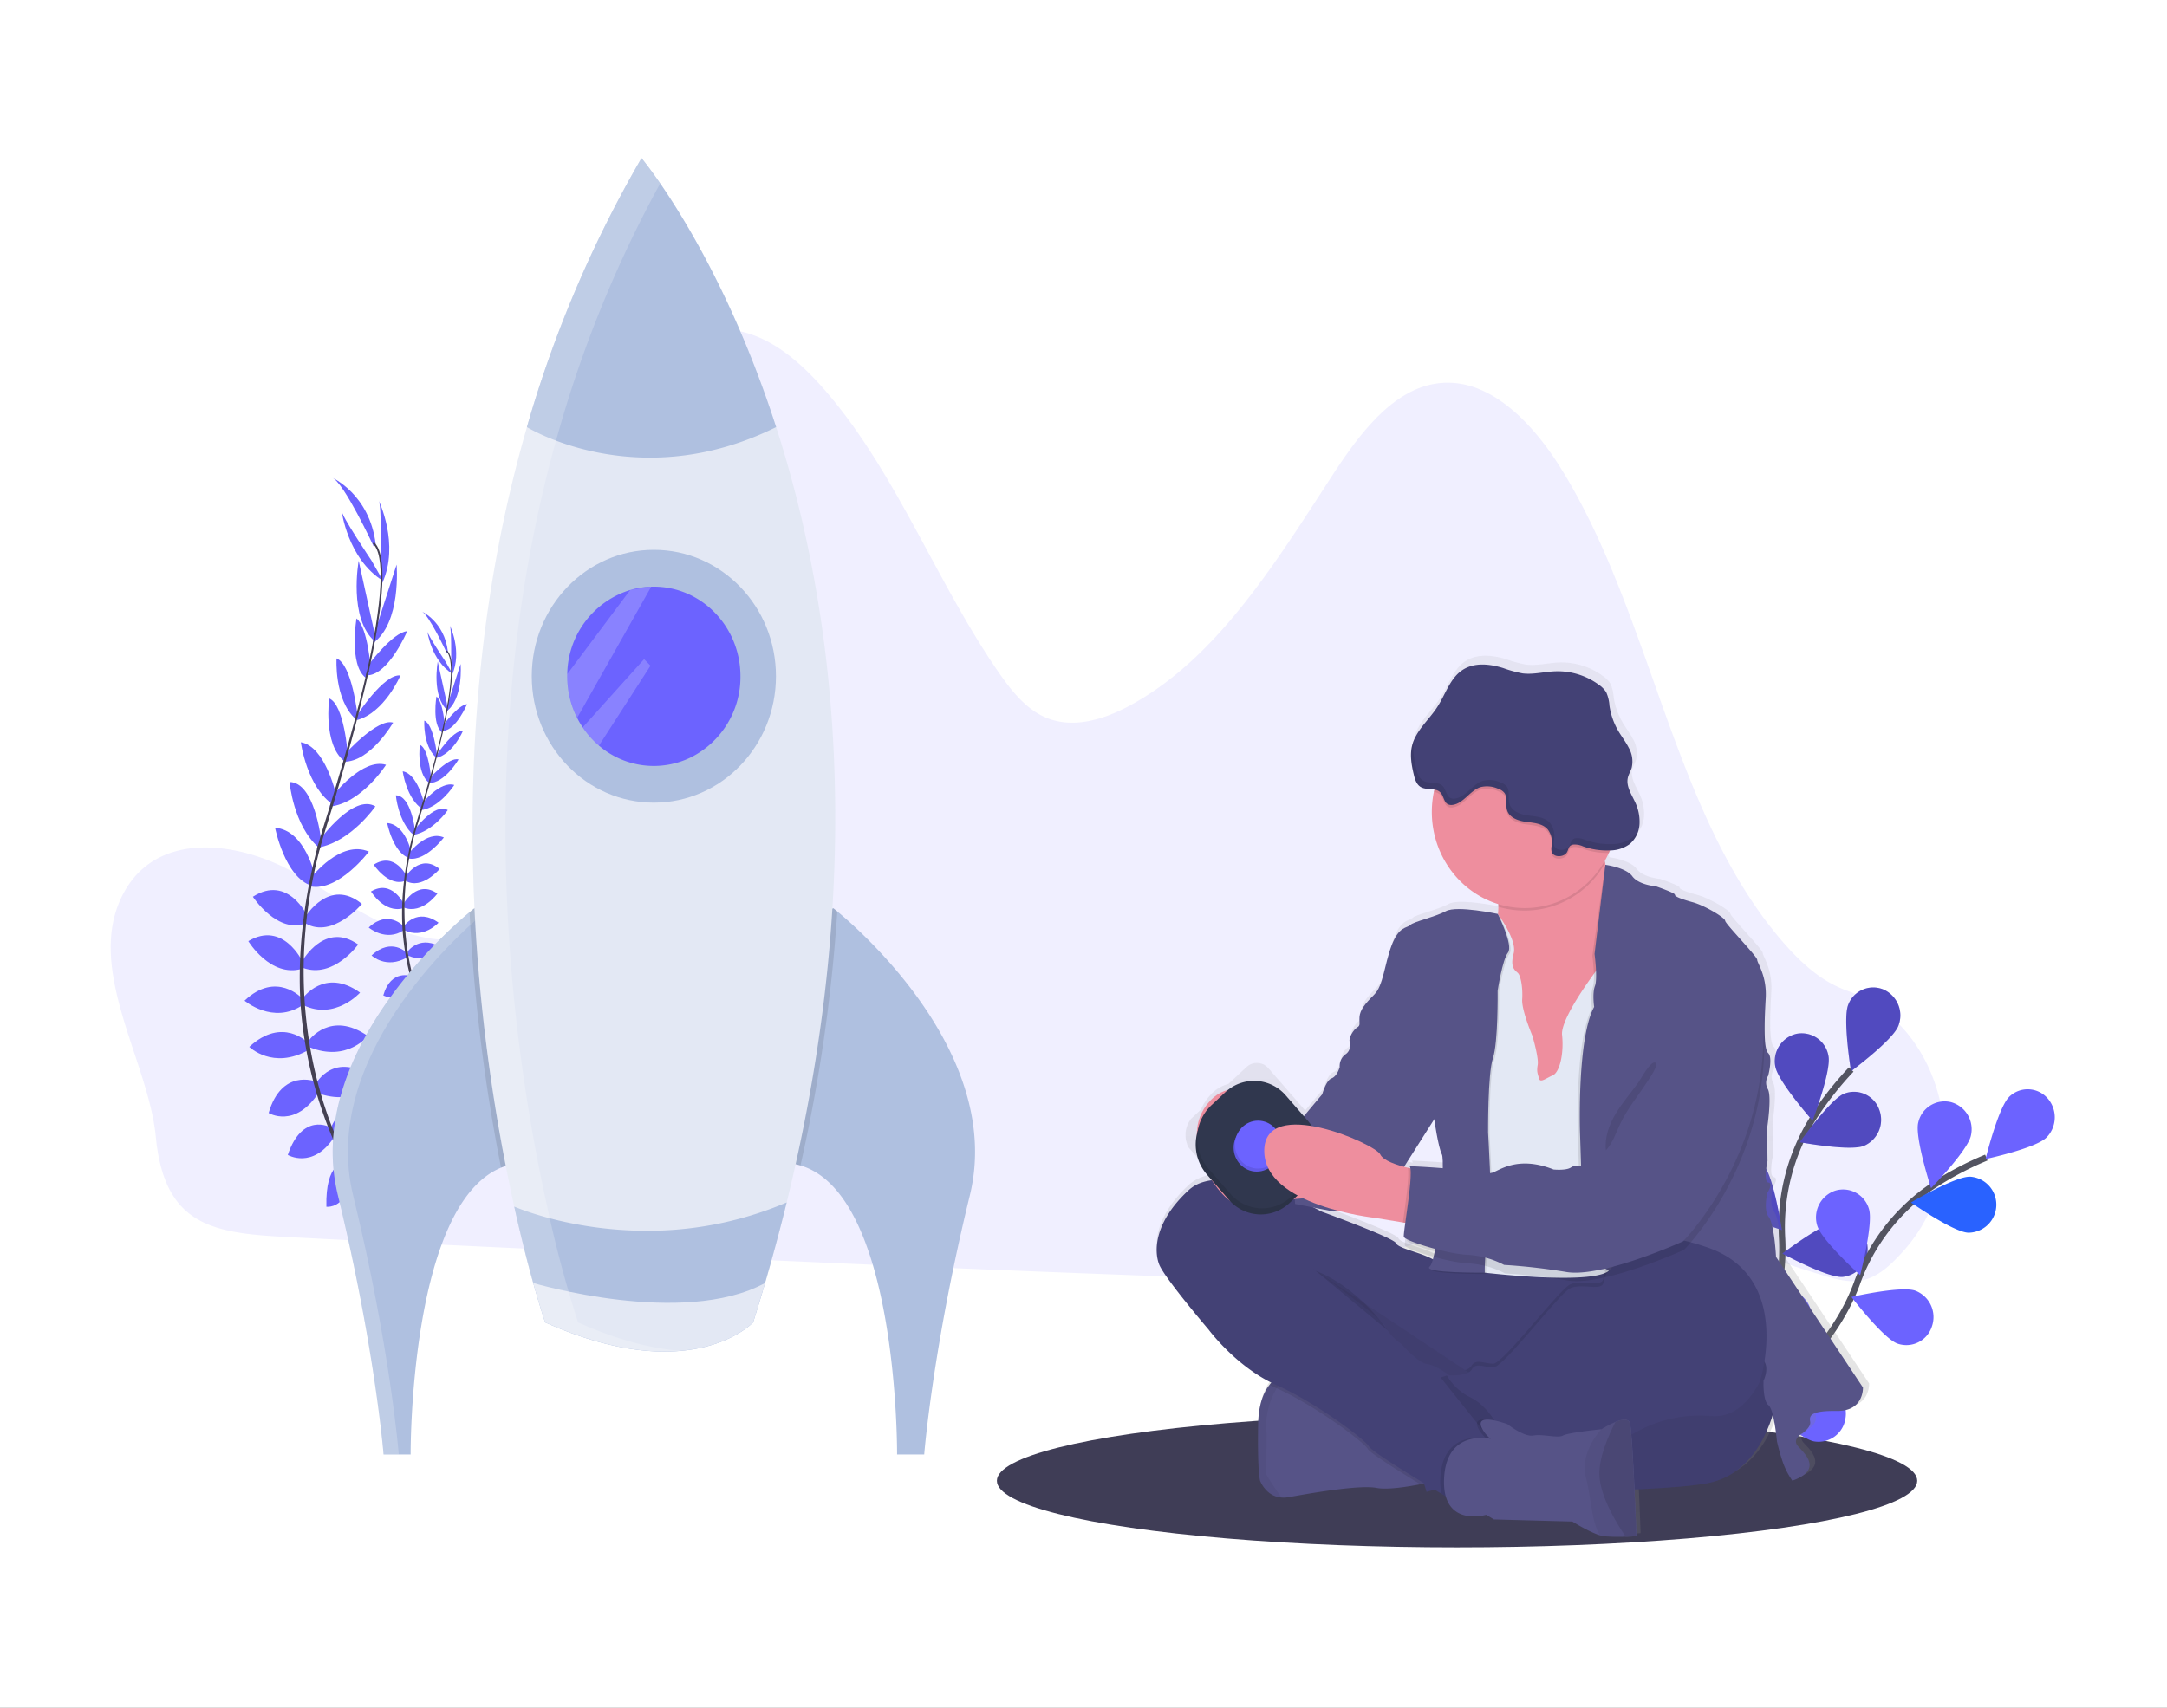 <svg xmlns="http://www.w3.org/2000/svg" xmlns:xlink="http://www.w3.org/1999/xlink" width="685" height="540" viewBox="0 0 685 540">
  <rect x="0" y="0" width="685" height="540" fill="#333333" stroke="none"/>
  <defs>
    <linearGradient id="linear-gradient" x1="0.5" y1="1" x2="0.5" gradientUnits="objectBoundingBox">
      <stop offset="0" stop-color="gray" stop-opacity="0.251"/>
      <stop offset="0.54" stop-color="gray" stop-opacity="0.122"/>
      <stop offset="1" stop-color="gray" stop-opacity="0.102"/>
    </linearGradient>
    <clipPath id="clip-Science_Illustration">
      <rect width="685" height="540"/>
    </clipPath>
  </defs>
  <g id="Science_Illustration" data-name="Science Illustration" clip-path="url(#clip-Science_Illustration)">
    <rect width="685" height="540" fill="#fff"/>
    <g id="Group_86" data-name="Group 86" transform="translate(35 50)">
      <path id="Path_1730" data-name="Path 1730" d="M34.439,330.547c10.862-18.374,35.425-15.171,52.844-5.58s34.8,23.909,53.97,21.158c16.163-2.321,29.417-16.917,36.578-33.757s9.262-35.827,11.277-54.424q3.8-35.046,7.591-70.136c.927-8.554,2.02-17.581,6.665-24.35,6.137-8.927,17.386-11.673,27.009-8.989s17.828,9.882,24.849,17.911c22.489,25.711,35.231,60.467,54.891,89.079,4,5.825,8.524,11.583,14.5,14.4,8.621,4.045,18.518,1.183,26.939-3.32,27.478-14.669,45.937-44.6,64.077-72.535,8.825-13.575,19.585-28.093,34.267-29.572,15.447-1.59,28.857,12.041,37.936,26.475,29.137,46.445,35.382,109.852,70.581,150.36,4.37,5.022,9.192,9.664,14.746,12.783a37.411,37.411,0,0,0,5.711,2.595c30.711,11.009,40.947,55.2,18.232,81.4q-.736.837-1.5,1.674c-3.373,3.688-7.193,7.175-11.751,8.275-4.24,1.015-8.62-.156-12.823-1.423-26.864-8.118-53.4-20.527-81.178-19.925-27.025.558-52.661,13.486-79.384,18.139-17.968,3.13-36.249,2.505-54.417,1.83q-90.763-3.381-181.489-7.867c-30.021-1.428-60.053-2.79-90.068-4.38-23.125-1.244-37.855-3.984-40.538-31.776C41.611,384.251,20.512,354.115,34.439,330.547Z" transform="translate(-29.719 -99.293)" fill="#6c63ff" opacity="0.1"/>
      <ellipse id="Ellipse_242" data-name="Ellipse 242" cx="145.466" cy="21.052" rx="145.466" ry="21.052" transform="translate(280.119 397.164)" fill="#3f3d56"/>
      <path id="Path_1731" data-name="Path 1731" d="M178.46,642.914s7.112-1.674,11.772,3.275c0,0-3,2.79-10.043-.3Z" transform="translate(-98.321 -315.518)" fill="#6c63ff"/>
      <path id="Path_1732" data-name="Path 1732" d="M174.921,643s-4.213,6.182-1.541,12.526c0,0,3.642-1.814,3.54-9.737Z" transform="translate(-95.569 -315.676)" fill="#6c63ff"/>
      <path id="Path_1733" data-name="Path 1733" d="M168.2,624.557s2.527-5.663,14.547,1.183c0,0-1.293,3.783-6.4,3.839S169.709,627.341,168.2,624.557Z" transform="translate(-93.589 -306.551)" fill="#6c63ff"/>
      <path id="Path_1734" data-name="Path 1734" d="M161.907,625.68s-6.018-.29-5.679,13.9c0,0,3.842.558,6.239-4.118S163.593,628.375,161.907,625.68Z" transform="translate(-88.061 -308.02)" fill="#6c63ff"/>
      <path id="Path_1735" data-name="Path 1735" d="M159,601.294s2.694-9.865,15.339-3.839c0,0-2.209,9.033-13.9,7.053Z" transform="translate(-89.346 -294.682)" fill="#6c63ff"/>
      <path id="Path_1736" data-name="Path 1736" d="M150.29,576.46s5.7-10.177,17.505-1.919c0,0-3.335,9.413-16.32,5.329Z" transform="translate(-85.329 -283.986)" fill="#6c63ff"/>
      <path id="Path_1737" data-name="Path 1737" d="M146.15,552.486s6.8-9.458,18.513-1.289c0,0-6.5,8.336-18.367,3.571Z" transform="translate(-83.419 -273.626)" fill="#6c63ff"/>
      <path id="Path_1738" data-name="Path 1738" d="M142.41,528.5s6.875-9.854,18.1-1.758c0,0-7.909,8.832-17.958,3.945Z" transform="translate(-81.694 -262.874)" fill="#6c63ff"/>
      <path id="Path_1739" data-name="Path 1739" d="M142.23,505.235s7.085-12.571,17.591-5.117c0,0-7.769,10.919-17.44,7.4Z" transform="translate(-81.611 -251.473)" fill="#6c63ff"/>
      <path id="Path_1740" data-name="Path 1740" d="M144,480.663s7.543-12.5,17.828-4.006c0,0-9.213,11.02-17.71,6.221Z" transform="translate(-82.427 -240.839)" fill="#6c63ff"/>
      <path id="Path_1741" data-name="Path 1741" d="M147.422,456.754s9.159-11.89,18.076-8.018c0,0-9.526,12.61-18.319,11.025Z" transform="translate(-83.894 -229.461)" fill="#6c63ff"/>
      <path id="Path_1742" data-name="Path 1742" d="M152.072,433.506S162.6,419,169.512,423.117c0,0-7.71,11.209-18.092,13.028Z" transform="translate(-85.85 -218.155)" fill="#6c63ff"/>
      <path id="Path_1743" data-name="Path 1743" d="M159.281,409.53s9.251-11.9,16.7-9.619c0,0-7.785,12.214-17.834,13.213Z" transform="translate(-88.954 -208.094)" fill="#6c63ff"/>
      <path id="Path_1744" data-name="Path 1744" d="M166.819,386.079s10.334-11.494,15.253-9.943c0,0-7.193,12.476-15.582,12.359Z" transform="translate(-92.8 -197.649)" fill="#6c63ff"/>
      <path id="Path_1745" data-name="Path 1745" d="M173.87,362.325s8.669-13.475,13.911-12.833c0,0-5.016,11.823-13.825,14.133Z" transform="translate(-96.204 -185.925)" fill="#6c63ff"/>
      <path id="Path_1746" data-name="Path 1746" d="M180.74,335.122s7.753-10.412,12.29-10.7c0,0-5.77,13.581-12.43,13.949Z" transform="translate(-99.308 -174.852)" fill="#6c63ff"/>
      <path id="Path_1747" data-name="Path 1747" d="M184.205,307.73l6.778-21.03s1.616,18.469-7.543,24.9Z" transform="translate(-100.618 -158.179)" fill="#6c63ff"/>
      <path id="Path_1748" data-name="Path 1748" d="M187.637,268.868s.237-17.18-.717-18.508c0,0,6.719,13.8,1.153,26.062Z" transform="translate(-102.223 -142.115)" fill="#6c63ff"/>
      <path id="Path_1749" data-name="Path 1749" d="M146.936,604.855s-8.761-4.81-13.346,8.777c0,0,7.812,4.62,14.547-5.474Z" transform="translate(-77.626 -298.449)" fill="#6c63ff"/>
      <path id="Path_1750" data-name="Path 1750" d="M137.106,579.138s-10.625-4.157-14.736,9.976c0,0,8.335,5.105,15.9-6.562Z" transform="translate(-72.451 -287.195)" fill="#6c63ff"/>
      <path id="Path_1751" data-name="Path 1751" d="M129.513,554.985s-7.969-8.431-18.513,1.3c0,0,7.511,7.359,18.658,1Z" transform="translate(-67.207 -275.272)" fill="#6c63ff"/>
      <path id="Path_1752" data-name="Path 1752" d="M126.392,529.525s-8.082-8.821-18.162.759c0,0,8.976,7.661,18.319,1.423Z" transform="translate(-65.93 -263.878)" fill="#6c63ff"/>
      <path id="Path_1753" data-name="Path 1753" d="M127.589,505.135s-6.121-13.1-17.149-6.511c0,0,6.929,11.511,16.832,8.782Z" transform="translate(-66.949 -251.038)" fill="#6c63ff"/>
      <path id="Path_1754" data-name="Path 1754" d="M130.383,479.433s-6.1-13.335-17.273-6.177c0,0,7.9,12.058,16.885,8.33Z" transform="translate(-68.18 -239.71)" fill="#6c63ff"/>
      <path id="Path_1755" data-name="Path 1755" d="M138.838,451.38s-3.039-14.87-12.688-15.55c0,0,3.06,15.7,11.589,18.346Z" transform="translate(-74.195 -224.1)" fill="#6c63ff"/>
      <path id="Path_1756" data-name="Path 1756" d="M144.576,427.991s-1.977-18.028-9.946-18.111c0,0,1.158,13.709,9.219,20.728Z" transform="translate(-78.106 -212.629)" fill="#6c63ff"/>
      <path id="Path_1757" data-name="Path 1757" d="M152.279,403.531s-3.346-14.875-11.029-16.181c0,0,1.886,14.507,10.522,19.93Z" transform="translate(-81.159 -202.67)" fill="#6c63ff"/>
      <path id="Path_1758" data-name="Path 1758" d="M163.524,380.173s-1.078-15.662-5.873-17.643c0,0-1.945,14.384,4.66,19.741Z" transform="translate(-88.6 -191.698)" fill="#6c63ff"/>
      <path id="Path_1759" data-name="Path 1759" d="M168.807,357.873s-1.7-16.1-6.632-18.033c0,0-.808,12.883,5.98,19.138Z" transform="translate(-90.796 -181.668)" fill="#6c63ff"/>
      <path id="Path_1760" data-name="Path 1760" d="M177.923,333.173s-.884-13.118-4.5-15.963c0,0-2.468,14.613,2.883,18.725Z" transform="translate(-95.736 -171.665)" fill="#6c63ff"/>
      <path id="Path_1761" data-name="Path 1761" d="M179.383,306.156l-4.741-21.616s-3.357,18.212,5.156,25.544Z" transform="translate(-96.259 -157.224)" fill="#6c63ff"/>
      <path id="Path_1762" data-name="Path 1762" d="M174.563,271.806s-9.5-14.105-9.423-15.746c0,0,1.907,15.333,13.152,22.257Z" transform="translate(-92.177 -144.635)" fill="#6c63ff"/>
      <path id="Path_1763" data-name="Path 1763" d="M172.732,259.151s-9.407-20.3-13.162-21.761c0,0,11.9,5.262,13.8,21.091Z" transform="translate(-89.609 -136.382)" fill="#6c63ff"/>
      <path id="Path_1764" data-name="Path 1764" d="M180.079,316.179l-.539-.139c5.307-23.435,6.056-38.209,2.1-41.6l.366-.457C186.178,277.573,185.521,292.17,180.079,316.179Z" transform="translate(-98.819 -152.556)" fill="#444053"/>
      <path id="Path_1765" data-name="Path 1765" d="M151.545,403.28l-.835-.24c.587-2.154,1.223-4.347,1.9-6.506,5.927-18.814,10.851-36.268,13.874-49.625l.684-.418c-3.028,13.391-7.818,31.486-13.734,50.317C152.763,398.961,152.127,401.137,151.545,403.28Z" transform="translate(-85.522 -184.608)" fill="#444053"/>
      <path id="Path_1766" data-name="Path 1766" d="M172.235,571.926c-.119-.117-11.972-12.2-21.077-33.612a133.339,133.339,0,0,1-10.027-39.487c-1.616-17.035.593-36.34,5.388-54.067l.69.736c-10.776,39.788-3.335,72.725,4.973,92.287,9.014,21.2,20.732,33.171,20.851,33.288Z" transform="translate(-80.862 -228.047)" fill="#444053"/>
      <path id="Path_1767" data-name="Path 1767" d="M223.53,558.327s4.31-1.021,7.123,1.981c0,0-1.816,1.674-6.072-.184Z" transform="translate(-119.108 -278.174)" fill="#6c63ff"/>
      <path id="Path_1768" data-name="Path 1768" d="M221.406,558.39s-2.543,3.738-.927,7.571c0,0,2.2-1.116,2.155-5.887Z" transform="translate(-117.453 -278.276)" fill="#6c63ff"/>
      <path id="Path_1769" data-name="Path 1769" d="M217.34,547.228s1.525-3.42,8.782.72a3.918,3.918,0,0,1-3.869,2.316C219.166,550.3,218.261,548.913,217.34,547.228Z" transform="translate(-116.253 -272.755)" fill="#6c63ff"/>
      <path id="Path_1770" data-name="Path 1770" d="M213.53,547.91s-3.642-.173-3.437,8.4c0,0,2.322.335,3.771-2.489S214.549,549.539,213.53,547.91Z" transform="translate(-112.907 -273.643)" fill="#6c63ff"/>
      <path id="Path_1771" data-name="Path 1771" d="M211.75,533.163s1.654-5.965,9.283-2.332c0,0-1.331,5.462-8.4,4.263Z" transform="translate(-113.675 -265.575)" fill="#6c63ff"/>
      <path id="Path_1772" data-name="Path 1772" d="M206.51,518.158s3.443-6.138,10.582-1.16c0,0-2.02,5.691-9.865,3.219Z" transform="translate(-111.258 -259.118)" fill="#6c63ff"/>
      <path id="Path_1773" data-name="Path 1773" d="M204,503.66s4.116-5.719,11.191-.781c0,0-3.922,5.022-11.1,2.159Z" transform="translate(-110.1 -252.849)" fill="#6c63ff"/>
      <path id="Path_1774" data-name="Path 1774" d="M201.74,489.159s4.159-5.959,10.943-1.06c0,0-4.779,5.34-10.856,2.383Z" transform="translate(-109.058 -246.35)" fill="#6c63ff"/>
      <path id="Path_1775" data-name="Path 1775" d="M201.64,475.091s4.31-7.594,10.63-3.091c0,0-4.7,6.6-10.544,4.464Z" transform="translate(-109.012 -239.457)" fill="#6c63ff"/>
      <path id="Path_1776" data-name="Path 1776" d="M202.68,460.236s4.574-7.56,10.776-2.444c0,0-5.571,6.662-10.711,3.761Z" transform="translate(-109.492 -233.022)" fill="#6c63ff"/>
      <path id="Path_1777" data-name="Path 1777" d="M204.785,445.791s5.533-7.187,10.926-4.843c0,0-5.76,7.622-11.061,6.662Z" transform="translate(-110.4 -226.154)" fill="#6c63ff"/>
      <path id="Path_1778" data-name="Path 1778" d="M207.583,431.732s6.363-8.765,10.544-6.283c0,0-4.66,6.779-10.937,7.878Z" transform="translate(-111.572 -219.315)" fill="#6c63ff"/>
      <path id="Path_1779" data-name="Path 1779" d="M211.958,417.255s5.593-7.192,10.108-5.814c0,0-4.7,7.382-10.776,7.985Z" transform="translate(-113.463 -213.241)" fill="#6c63ff"/>
      <path id="Path_1780" data-name="Path 1780" d="M216.5,403.06s6.244-6.947,9.219-6.009c0,0-4.343,7.538-9.418,7.471Z" transform="translate(-115.773 -206.919)" fill="#6c63ff"/>
      <path id="Path_1781" data-name="Path 1781" d="M220.76,388.7s5.242-8.146,8.41-7.767c0,0-3.028,7.148-8.357,8.548Z" transform="translate(-117.83 -199.826)" fill="#6c63ff"/>
      <path id="Path_1782" data-name="Path 1782" d="M224.926,372.252s4.687-6.294,7.43-6.472c0,0-3.491,8.213-7.516,8.42Z" transform="translate(-119.712 -193.135)" fill="#6c63ff"/>
      <path id="Path_1783" data-name="Path 1783" d="M226.995,355.7l4.089-12.7s.97,11.159-4.574,15.065Z" transform="translate(-120.483 -183.065)" fill="#6c63ff"/>
      <path id="Path_1784" data-name="Path 1784" d="M229.086,332.2s.14-10.384-.436-11.187c0,0,4.062,8.342.7,15.757Z" transform="translate(-121.469 -173.345)" fill="#6c63ff"/>
      <path id="Path_1785" data-name="Path 1785" d="M204.462,535.323s-5.291-2.913-8.082,5.3c0,0,4.725,2.79,8.8-3.3Z" transform="translate(-106.586 -267.857)" fill="#6c63ff"/>
      <path id="Path_1786" data-name="Path 1786" d="M198.542,519.727s-6.428-2.511-8.911,6.031c0,0,5.038,3.085,9.612-3.962Z" transform="translate(-103.473 -261.033)" fill="#6c63ff"/>
      <path id="Path_1787" data-name="Path 1787" d="M193.941,505.166s-4.811-5.094-11.191.781c0,0,4.542,4.464,11.282.6Z" transform="translate(-100.3 -253.843)" fill="#6c63ff"/>
      <path id="Path_1788" data-name="Path 1788" d="M192.06,489.778s-4.887-5.329-10.98.463c0,0,5.426,4.626,11.067.859Z" transform="translate(-99.529 -246.958)" fill="#6c63ff"/>
      <path id="Path_1789" data-name="Path 1789" d="M192.782,474.993s-3.7-7.918-10.372-3.939c0,0,4.192,6.958,10.178,5.312Z" transform="translate(-100.143 -239.176)" fill="#6c63ff"/>
      <path id="Path_1790" data-name="Path 1790" d="M194.458,459.481s-3.691-8.063-10.458-3.733c0,0,4.774,7.293,10.21,5.022Z" transform="translate(-100.876 -232.339)" fill="#6c63ff"/>
      <path id="Path_1791" data-name="Path 1791" d="M199.582,442.552s-1.837-8.994-7.672-9.4c0,0,1.848,9.485,7,11.087Z" transform="translate(-104.524 -222.915)" fill="#6c63ff"/>
      <path id="Path_1792" data-name="Path 1792" d="M203.034,428.393S201.849,417.5,197,417.44c0,0,.7,8.291,5.571,12.537Z" transform="translate(-106.872 -215.97)" fill="#6c63ff"/>
      <path id="Path_1793" data-name="Path 1793" d="M207.7,413.607s-2.02-8.994-6.665-9.787c0,0,1.142,8.766,6.363,12.046Z" transform="translate(-108.735 -209.95)" fill="#6c63ff"/>
      <path id="Path_1794" data-name="Path 1794" d="M214.506,399.488s-.663-9.485-3.545-10.668c0,0-1.18,8.7,2.812,11.935Z" transform="translate(-113.236 -203.319)" fill="#6c63ff"/>
      <path id="Path_1795" data-name="Path 1795" d="M217.7,386s-1.024-9.731-4.009-10.9c0,0-.49,7.812,3.615,11.572Z" transform="translate(-114.563 -197.255)" fill="#6c63ff"/>
      <path id="Path_1796" data-name="Path 1796" d="M223.23,371.073s-.539-7.929-2.694-9.653c0,0-1.492,8.838,1.74,11.321Z" transform="translate(-117.568 -191.207)" fill="#6c63ff"/>
      <path id="Path_1797" data-name="Path 1797" d="M224.118,354.738l-2.866-13.068s-2.031,11.014,3.114,15.445Z" transform="translate(-117.875 -182.477)" fill="#6c63ff"/>
      <path id="Path_1798" data-name="Path 1798" d="M221.185,333.979s-5.738-8.52-5.695-9.519c0,0,1.148,9.268,7.947,13.452Z" transform="translate(-115.4 -174.87)" fill="#6c63ff"/>
      <path id="Path_1799" data-name="Path 1799" d="M220.048,326.33s-5.69-12.275-7.958-13.14c0,0,7.2,3.18,8.34,12.755Z" transform="translate(-113.832 -169.888)" fill="#6c63ff"/>
      <path id="Path_1800" data-name="Path 1800" d="M224.5,360.79l-.339-.084c3.233-14.167,3.664-23.1,1.271-25.147l.221-.279C228.19,337.456,227.791,346.283,224.5,360.79Z" transform="translate(-119.399 -179.653)" fill="#444053"/>
      <path id="Path_1801" data-name="Path 1801" d="M207.267,413.475l-.507-.151c.356-1.3.744-2.622,1.153-3.906,3.572-11.377,6.557-21.928,8.383-30l.415-.257c-1.832,8.09-4.725,19.038-8.3,30.426C208,410.875,207.617,412.175,207.267,413.475Z" transform="translate(-111.373 -199.049)" fill="#444053"/>
      <path id="Path_1802" data-name="Path 1802" d="M219.769,515.412c-.07-.073-7.236-7.376-12.742-20.321a80.75,80.75,0,0,1-6.061-23.87c-.986-10.3.361-21.973,3.265-32.691l.415.447c-6.514,24.054-2.015,43.967,3.006,55.8,5.452,12.833,12.532,20.048,12.607,20.12Z" transform="translate(-108.553 -225.293)" fill="#444053"/>
      <path id="Path_1803" data-name="Path 1803" d="M217.205,562.273a20.068,20.068,0,0,0-4.041,1.194c-29.062,12.018-28.577,90.691-28.577,90.691h-8.556S173.337,620.4,161.6,572.227c-10.576-43.337,32.8-82.177,41.61-89.542.991-.82,1.541-1.255,1.541-1.255C248.438,498.057,217.205,562.273,217.205,562.273Z" transform="translate(-89.782 -244.256)" fill="#afc0e0"/>
      <path id="Path_1804" data-name="Path 1804" d="M207.95,482.806c-1.008-.48-2.047-.937-3.152-1.356,0,0-.539.435-1.541,1.255-8.809,7.365-52.186,46.2-41.61,89.542,11.74,48.169,14.407,81.92,14.407,81.92h4.811s-2.667-33.762-14.434-81.931C155.9,529.1,198.856,490.405,207.95,482.806Z" transform="translate(-89.806 -244.265)" fill="#fff" opacity="0.2"/>
      <path id="Path_1805" data-name="Path 1805" d="M476.894,572.239c-11.767,48.169-14.418,81.92-14.418,81.92H453.9s.539-82.221-30.565-91.4a16.45,16.45,0,0,0-2.053-.5s-31.249-64.216,12.457-80.832c0,0,.442.34,1.239,1C443.08,489.147,487.589,528.4,476.894,572.239Z" transform="translate(-205.325 -244.256)" fill="#afc0e0"/>
      <path id="Path_1806" data-name="Path 1806" d="M254.238,562.282a20.052,20.052,0,0,0-4.041,1.194,564.843,564.843,0,0,1-9.957-80.771c.991-.82,1.541-1.256,1.541-1.256C285.471,498.066,254.238,562.282,254.238,562.282Z" transform="translate(-126.815 -244.265)" opacity="0.1"/>
      <path id="Path_1807" data-name="Path 1807" d="M435.012,482.471a519.4,519.4,0,0,1-11.643,80.347,16.514,16.514,0,0,0-2.053-.5s-31.249-64.216,12.457-80.832C433.757,481.467,434.2,481.807,435.012,482.471Z" transform="translate(-205.339 -244.282)" opacity="0.1"/>
      <path id="Path_1808" data-name="Path 1808" d="M341.319,386.552q-4.526,18.491-10.609,37.941s-19.245,20.762-65.731,0a375.267,375.267,0,0,1-9.752-36.608c-11.244-50.68-24.73-147.258,4-246.458a376.022,376.022,0,0,1,36.2-85.067s24.547,29.187,42.564,85.05S367.471,279.824,341.319,386.552Z" transform="translate(-127.643 -56.36)" fill="#e3e8f4"/>
      <ellipse id="Ellipse_243" data-name="Ellipse 243" cx="38.593" cy="39.967" rx="38.593" ry="39.967" transform="translate(133.096 123.851)" fill="#afc0e0"/>
      <path id="Path_1809" data-name="Path 1809" d="M352.325,327.549a28.437,28.437,0,0,1-15.659,25.618,26.616,26.616,0,0,1-29.06-3.7,28.649,28.649,0,0,1-6.9-8.771,29.1,29.1,0,0,1-3.12-13.151v-.675a28.224,28.224,0,0,1,19.935-26.626,27.4,27.4,0,0,1,6.595-1.038h.819C340.059,299.2,352.322,311.89,352.325,327.549Z" transform="translate(-153.266 -163.709)" fill="#6c63ff"/>
      <path id="Path_1810" data-name="Path 1810" d="M352.681,141.41c-43.787,21.71-78.781,0-78.781,0a376.006,376.006,0,0,1,36.222-85.05S334.669,85.547,352.681,141.41Z" transform="translate(-142.34 -56.36)" fill="#afc0e0"/>
      <path id="Path_1811" data-name="Path 1811" d="M352.594,648.14q-3.071,12.521-6.843,25.471-1.789,6.177-3.771,12.454s-19.245,20.762-65.732,0c0,0-1.509-4.4-3.772-12.454-1.692-6.082-3.8-14.234-6-24.154,0,0,17.306,7.65,41.869,7.65a111.909,111.909,0,0,0,44.245-8.966Z" transform="translate(-138.917 -317.948)" fill="#afc0e0"/>
      <path id="Path_1812" data-name="Path 1812" d="M350.884,693.79q-1.789,6.177-3.772,12.454s-19.245,20.762-65.731,0c0,0-1.509-4.4-3.771-12.454C277.6,693.79,324.985,707.906,350.884,693.79Z" transform="translate(-144.051 -338.127)" fill="#e3e8f4"/>
      <path id="Path_1813" data-name="Path 1813" d="M317.55,300.178l-.059.045L297.61,326.8v.675a29.1,29.1,0,0,0,3.12,13.151l23.426-41.49Z" transform="translate(-153.275 -163.678)" fill="#fff" opacity="0.2"/>
      <path id="Path_1814" data-name="Path 1814" d="M328.071,342.356,311.789,367.6a28.285,28.285,0,0,1-5.129-5.764l19.4-21.56Z" transform="translate(-157.449 -181.863)" fill="#fff" opacity="0.2"/>
      <path id="Path_1815" data-name="Path 1815" d="M275.354,424.487a375.811,375.811,0,0,1-9.752-36.608c-11.244-50.685-24.73-147.263,4-246.464a377.764,377.764,0,0,1,31.707-77.049c-3.648-5.295-5.927-8-5.927-8a375.987,375.987,0,0,0-36.206,85.045c-28.733,99.2-15.248,195.778-4,246.464a375.851,375.851,0,0,0,9.752,36.608c18.367,8.2,32.478,9.915,42.833,9C298.915,432.789,288.172,430.206,275.354,424.487Z" transform="translate(-127.62 -56.364)" fill="#fff" opacity="0.2"/>
      <path id="Path_1816" data-name="Path 1816" d="M966.7,691.37s25.183-32.451,23.512-64.952a64.781,64.781,0,0,1,9.989-38.533,105.506,105.506,0,0,1,11.853-15.065" transform="translate(-461.871 -284.654)" fill="none" stroke="#535461" stroke-miterlimit="10" stroke-width="2"/>
      <path id="Path_1817" data-name="Path 1817" d="M1048.58,531.791c-1.8,4.525.894,21.024.894,21.024s13.13-9.753,14.93-14.278a8.974,8.974,0,0,0-4.655-11.567,8.456,8.456,0,0,0-11.169,4.821Z" transform="translate(-499.35 -264.091)" fill="#6c63ff"/>
      <path id="Path_1818" data-name="Path 1818" d="M1006.2,562.771c.867,4.81,11.788,17.141,11.788,17.141s5.927-15.573,5.038-20.388a8.582,8.582,0,0,0-9.981-7.089A8.847,8.847,0,0,0,1006.2,562.771Z" transform="translate(-480.024 -275.576)" fill="#6c63ff"/>
      <path id="Path_1819" data-name="Path 1819" d="M974.01,636.685c3.092,3.7,18.534,8.637,18.534,8.637s-2.5-16.533-5.593-20.237a8.351,8.351,0,0,0-12.068-.9,9.081,9.081,0,0,0-.864,12.5Z" transform="translate(-464.283 -306.404)" fill="#6c63ff"/>
      <path id="Path_1820" data-name="Path 1820" d="M964.783,701.276c2.441,4.19,16.853,11.756,16.853,11.756s.237-16.739-2.2-20.924a8.393,8.393,0,0,0-11.751-3A9.044,9.044,0,0,0,964.783,701.276Z" transform="translate(-460.417 -335.492)" fill="#6c63ff"/>
      <path id="Path_1821" data-name="Path 1821" d="M1041.03,602.526c-4.385,1.813-20.29-1.144-20.29-1.144s9.547-13.5,13.938-15.316a8.463,8.463,0,0,1,11.123,4.941A8.97,8.97,0,0,1,1041.03,602.526Z" transform="translate(-486.796 -290.229)" fill="#6c63ff"/>
      <path id="Path_1822" data-name="Path 1822" d="M1029.53,676.315c-4.709.374-19.03-7.376-19.03-7.376s13.006-9.926,17.721-10.3a8.659,8.659,0,0,1,9.191,8.16,8.774,8.774,0,0,1-7.881,9.518Z" transform="translate(-482.072 -322.577)" fill="#6c63ff"/>
      <path id="Path_1823" data-name="Path 1823" d="M1006.6,747.011c-4.585,1.194-19.962-3.939-19.962-3.939s11.2-12.057,15.786-13.246a8.539,8.539,0,0,1,10.385,6.43A8.887,8.887,0,0,1,1006.6,747.011Z" transform="translate(-471.068 -353.937)" fill="#6c63ff"/>
      <path id="Path_1824" data-name="Path 1824" d="M1048.58,531.791c-1.8,4.525.894,21.024.894,21.024s13.13-9.753,14.93-14.278a8.974,8.974,0,0,0-4.655-11.567,8.456,8.456,0,0,0-11.169,4.821Z" transform="translate(-499.35 -264.091)" opacity="0.25"/>
      <path id="Path_1825" data-name="Path 1825" d="M1006.2,562.771c.867,4.81,11.788,17.141,11.788,17.141s5.927-15.573,5.038-20.388a8.582,8.582,0,0,0-9.981-7.089A8.847,8.847,0,0,0,1006.2,562.771Z" transform="translate(-480.024 -275.576)" opacity="0.25"/>
      <path id="Path_1826" data-name="Path 1826" d="M974.01,636.685c3.092,3.7,18.534,8.637,18.534,8.637s-2.5-16.533-5.593-20.237a8.351,8.351,0,0,0-12.068-.9,9.081,9.081,0,0,0-.864,12.5Z" transform="translate(-464.283 -306.404)" opacity="0.25"/>
      <path id="Path_1827" data-name="Path 1827" d="M964.783,701.276c2.441,4.19,16.853,11.756,16.853,11.756s.237-16.739-2.2-20.924a8.393,8.393,0,0,0-11.751-3A9.044,9.044,0,0,0,964.783,701.276Z" transform="translate(-460.417 -335.492)" opacity="0.25"/>
      <path id="Path_1828" data-name="Path 1828" d="M1041.03,602.526c-4.385,1.813-20.29-1.144-20.29-1.144s9.547-13.5,13.938-15.316a8.463,8.463,0,0,1,11.123,4.941A8.97,8.97,0,0,1,1041.03,602.526Z" transform="translate(-486.796 -290.229)" opacity="0.25"/>
      <path id="Path_1829" data-name="Path 1829" d="M1029.53,676.315c-4.709.374-19.03-7.376-19.03-7.376s13.006-9.926,17.721-10.3a8.659,8.659,0,0,1,9.191,8.16,8.774,8.774,0,0,1-7.881,9.518Z" transform="translate(-482.072 -322.577)" opacity="0.25"/>
      <path id="Path_1830" data-name="Path 1830" d="M1006.6,747.011c-4.585,1.194-19.962-3.939-19.962-3.939s11.2-12.057,15.786-13.246a8.539,8.539,0,0,1,10.385,6.43A8.887,8.887,0,0,1,1006.6,747.011Z" transform="translate(-471.068 -353.937)" opacity="0.25"/>
      <path id="Path_1831" data-name="Path 1831" d="M967.12,712.077s35.722-19.1,46.912-49.514a62.671,62.671,0,0,1,24.213-31.039,101.028,101.028,0,0,1,16.7-8.794" transform="translate(-462.065 -306.716)" fill="none" stroke="#535461" stroke-miterlimit="10" stroke-width="2"/>
      <path id="Path_1832" data-name="Path 1832" d="M1137.078,586.5c-3.416,3.387-7.408,19.6-7.408,19.6s15.818-3.409,19.234-6.79a9.094,9.094,0,0,0,.282-12.54,8.358,8.358,0,0,0-12.109-.293Z" transform="translate(-537.036 -289.606)" fill="#6c63ff"/>
      <path id="Path_1833" data-name="Path 1833" d="M1090.033,597.671c-1.077,4.765,4.068,20.645,4.068,20.645s11.471-11.756,12.581-16.549a8.878,8.878,0,0,0-6.347-10.668,8.548,8.548,0,0,0-10.3,6.573Z" transform="translate(-518.686 -292.627)" fill="#6c63ff"/>
      <path id="Path_1834" data-name="Path 1834" d="M1030.62,652.22c1.38,4.681,13.567,15.673,13.567,15.673s4.186-16.181,2.807-20.84a8.511,8.511,0,0,0-10.681-5.895A8.921,8.921,0,0,0,1030.62,652.22Z" transform="translate(-491.179 -314.691)" fill="#6c63ff"/>
      <path id="Path_1835" data-name="Path 1835" d="M996,707.525c.593,4.86,10.808,17.821,10.808,17.821s6.767-15.193,6.169-20.053a8.621,8.621,0,0,0-9.566-7.675A8.8,8.8,0,0,0,996,707.525Z" transform="translate(-475.353 -339.788)" fill="#6c63ff"/>
      <path id="Path_1836" data-name="Path 1836" d="M1104.033,651.267c-4.725-.178-18.1-9.558-18.1-9.558s14.008-8.331,18.734-8.152a8.866,8.866,0,0,1-.631,17.71Z" transform="translate(-516.862 -311.501)" fill="#2962ff"/>
      <path id="Path_1837" data-name="Path 1837" d="M1065.505,714.529c-4.456-1.635-14.515-14.73-14.515-14.73s15.781-3.61,20.232-1.975a8.947,8.947,0,0,1,5.207,11.313A8.484,8.484,0,0,1,1065.505,714.529Z" transform="translate(-500.747 -339.722)" fill="#6c63ff"/>
      <path id="Path_1838" data-name="Path 1838" d="M1014.822,769.694c-4.655-.831-16.7-11.979-16.7-11.979s14.962-6.316,19.617-5.485a8.837,8.837,0,0,1,6.977,10.239,8.59,8.59,0,0,1-9.887,7.226Z" transform="translate(-476.362 -363.927)" fill="#6c63ff"/>
      <path id="Path_1839" data-name="Path 1839" d="M868.6,568.434l-27.688-41.585s-.539-10.294-2.328-12.7-.388-7.756-.388-7.756,1.939-2.94.258-3.208-.258-6.824-.258-6.824l-.13-10.428s1.552-10.043.259-12.432a4.062,4.062,0,0,1,.129-4.28s1.552-5.752,0-7.22-1.164-10.434-.776-17.52-2.721-11.1-2.721-12.169-10.237-11.5-10.237-12.432-6.465-4.815-10.35-5.886-5.824-1.869-5.7-2.4-6.083-2.673-6.083-2.673-5.436-.4-7.511-3.214-8.4-3.616-8.583-3.644c-.037-.184-.081-.374-.118-.558s-.081-.4-.119-.6c.49-.854.943-1.724,1.352-2.622.124-.273.243-.558.356-.815a10.792,10.792,0,0,0,6.374-2.048,9.107,9.107,0,0,0,3.1-6.411,14.475,14.475,0,0,0-1.514-7.125c-1.131-2.411-2.8-4.9-2.225-7.516.253-1.116.905-2.12,1.239-3.225a8.758,8.758,0,0,0-.932-6.333c-.98-1.942-2.344-3.649-3.432-5.529a22.092,22.092,0,0,1-2.732-7.811,12.572,12.572,0,0,0-1.013-4.257,7.806,7.806,0,0,0-2.268-2.371,22.122,22.122,0,0,0-13.911-4.369c-3.524.128-7.036,1.116-10.533.664a36.87,36.87,0,0,1-6.153-1.674c-4.342-1.328-9.348-1.875-13.13.7s-5.285,7.633-7.845,11.589c-2.263,3.5-5.582,6.439-7.306,10.144a.824.824,0,0,1,.054-.212,12.427,12.427,0,0,0-.964,2.7c-.657,2.913-.108,5.959.577,8.866.35,1.5.835,3.13,2.09,3.962s3.033.647,4.521.921c-.054.251-.119.508-.172.764-3.193,15.623,5.739,31.166,20.522,35.71v.815a21.035,21.035,0,0,1-.135,2.3h0s-13.012-2.79-16.509-.893-10.355,3.348-11.39,4.408-3.621.268-5.927,6.556-2.586,12.7-5.566,15.623-4.526,4.949-4.655,7.092.388,2.673-.781,3.348-2.845,3.476-2.328,4.547c0,0,.647,2.673-1.422,4.006a4.558,4.558,0,0,0-1.815,4.012s-.776,2.946-2.586,3.61-2.98,5.083-2.98,5.083l-5.889,7L678.7,468.771a4.786,4.786,0,0,0-6.923-.368l-5.711,5.334a11.214,11.214,0,0,0-5.717,3.526,15.3,15.3,0,0,0-2.958,4.564l-3.13,2.913a8.467,8.467,0,0,0-.8,9.084l7.451,8.531.048.072a12.922,12.922,0,0,0-7.209,3.041c-11.126,10.16-11.261,19.529-9.574,23.8s15.786,20.728,15.786,20.728,8.195,11.031,20.026,16.9h0l-.092.095c-.232.257-.463.558-.69.837l-.194.257-.178.257-.21.324c-.059.084-.113.173-.167.262s-.151.251-.221.385l-.145.257c-.086.167-.178.34-.264.519l-.086.173c-.108.234-.215.474-.318.725-.038.089-.07.184-.108.273-.065.173-.135.351-.2.558s-.081.229-.119.346-.113.346-.167.524-.075.251-.108.374-.108.391-.156.591-.059.234-.091.363c-.07.307-.14.625-.2.96a2.426,2.426,0,0,1-.065.379q-.065.335-.113.686c-.027.162-.043.324-.065.485s-.054.441-.081.664l-.048.513c0,.245-.043.5-.059.759a2.723,2.723,0,0,1-.027.469c0,.424-.043.848-.048,1.294-.259,15.623.625,17.916.625,17.916s1.826,4.983,6.869,5.34a8.483,8.483,0,0,0,2.214-.123c6.729-1.205,22.516-4.012,28.081-2.94,3.346.642,9.542-.307,13.954-1.172l1.158-.229.808,2.656,2.56-.725,2.155,1.3,1.374.815c2.554,8.972,12.931,5.914,12.931,5.914l2.435,1.462,24.978.67s5.388,3.348,8.841,4.4a7.979,7.979,0,0,0,1.255.284,54.724,54.724,0,0,0,6.961.134c1.913-.05,3.394-.134,3.394-.134s-.253-7.025-.62-14.886c9.547-.413,18.012-1.032,23.135-1.964,13.34-2.427,18.906-14.987,20.953-21.7a65.192,65.192,0,0,1,1.309,8.331,61.253,61.253,0,0,0,2.074,7.22,24.677,24.677,0,0,0,2.845,5.345c9.838-3.476,3.885-8.688,1.81-10.964s1.428-4.146,1.428-4.146,2.694-1.869,2.457-3.61-.388-3.61,8.41-3.476S868.6,568.434,868.6,568.434ZM731.933,483.066c.113.764,1.341,9.006,2.451,11.159a15.237,15.237,0,0,1,.291,4.4c-5.215-.43-10.646-.658-10.646-.658a1.319,1.319,0,0,1,.28.686l-.819-.19-1.19-.3,9.607-15.132ZM712.9,514.423l9.025,1.484.759.123a31.842,31.842,0,0,0-.469,4.413c0,.139.2.307.5.5a12.47,12.47,0,0,0-.178,2.232c.145.742,4.364,2.338,9.2,3.666-.065.268-.129.525-.194.764h0c-4.273-2.327-11.007-3.415-11.783-5.144s-23.706-10.043-23.706-10.043-.835-.457-2.279-1.183l6.035,1.183,1.659-.173a87.682,87.682,0,0,0,11.433,2.165Z" transform="translate(-312.754 -181.007)" fill="url(#linear-gradient)"/>
      <path id="Path_1840" data-name="Path 1840" d="M867.13,721.359s-3.589,22.447-21.8,25.767-79.018,2.656-79.018,2.656-34.762-5.178-47.332-35.6-20.652-42.511-9.876-43.041,68.883,20.327,72.2,20.589S870.335,645.5,867.13,721.359Z" transform="translate(-340.744 -328.111)" fill="#434175"/>
      <path id="Path_1841" data-name="Path 1841" d="M867.13,721.359s-3.589,22.447-21.8,25.767-79.018,2.656-79.018,2.656-34.762-5.178-47.332-35.6-20.652-42.511-9.876-43.041,68.883,20.327,72.2,20.589S870.335,645.5,867.13,721.359Z" transform="translate(-340.744 -328.111)" opacity="0.05"/>
      <path id="Path_1842" data-name="Path 1842" d="M703.5,778.953s1.816,4.955,6.81,5.307a8.548,8.548,0,0,0,2.193-.123c6.67-1.194,22.322-3.984,27.833-2.924,3.319.642,9.456-.307,13.825-1.16,2.909-.558,5.032-1.116,5.032-1.116s-5.129-17.665-5.776-18.2-23.087-14.479-23.087-14.479l-17.78-1.322h-.054a9.247,9.247,0,0,0-6.024,3.666c-1.88,2.349-3.491,6.21-3.6,12.537C702.624,776.694,703.5,778.953,703.5,778.953Z" transform="translate(-340.169 -360.737)" fill="#565387"/>
      <path id="Path_1843" data-name="Path 1843" d="M703.5,778.967s1.816,4.955,6.81,5.307a75.782,75.782,0,0,1-4.849-7.3l.091-12.883a23.056,23.056,0,0,1,7-19.122H712.5s-9.364.659-9.622,16.181S703.5,778.967,703.5,778.967Z" transform="translate(-340.17 -360.751)" opacity="0.05"/>
      <path id="Path_1844" data-name="Path 1844" d="M838.336,723.51l16.546-13.391,26.039-26.57s-2.812-.14-7.052-.329c-1.078.7-4.014,2.891-4.122,5.58-.13,3.247-7.042.223-10.63,2.081s-21.163,25.153-24.245,25-5.512-1.618-6.8.642c0,.05-.059.095-.092.145Z" transform="translate(-397.891 -333.455)" opacity="0.1"/>
      <path id="Path_1845" data-name="Path 1845" d="M709.6,748.617c.587.3,1.18.558,1.789.848,12.575,5.58,28.092,17.3,29.251,19.395.7,1.294,9.7,6.952,16.643,11.193,2.91-.558,5.032-1.116,5.032-1.116s-5.129-17.665-5.776-18.2-23.087-14.479-23.087-14.479l-17.78-1.322h-.054A9.288,9.288,0,0,0,709.6,748.617Z" transform="translate(-343.292 -360.737)" opacity="0.1"/>
      <path id="Path_1846" data-name="Path 1846" d="M644.164,662.058c1.665,4.252,15.625,20.594,15.625,20.594s8.847,11.952,21.422,17.531,28.092,17.3,29.245,19.395c.744,1.367,10.776,7.616,17.823,11.913l1.579.954,3.5,2.1,1.854,1.116s4.31-3.571,8.572-7.164,8.421-7.114,8.491-7.315c.124-.4,1.789-4.915,1.406-5.178-.2-.14-1.078-1.981-2.694-4.112a18.374,18.374,0,0,0-6.535-5.579c-5.927-2.79-8.464-9.14-8.464-9.14s-.539-.424-1.417-.982c-1.519-.993-3.96-2.421-5.765-2.661-2.828-.368-8.082-6.344-8.082-6.344s-3.594-2.394-5.005-5.446c-1.347-2.912-21.239-17.063-23.081-18.368l48.226,32.072,11.541,7.683,16.546-13.391L795,663.168s-3.5-.179-8.62-.4c-12.656-.558-35.134-1.456-37.974-.792a20.931,20.931,0,0,1-7.058.474s-6.4.3-10.635-2.014-10.91-3.4-11.681-5.111-23.475-9.96-23.475-9.96-30.91-17-41.944-6.9S642.494,657.812,644.164,662.058Z" transform="translate(-312.748 -312.254)" fill="#434175"/>
      <path id="Path_1847" data-name="Path 1847" d="M829.82,477.327l3.976,13.681,5.129,30.816,18.858,1.328,5.458-9.374,5.469-9.357s3.394-12.454,5.835-24.5c2.155-10.657,3.567-21,1.217-22.123-2.079-1-3.448-4.587-4.31-8.448-.113-.474-.216-.96-.313-1.445a77.6,77.6,0,0,1-1.25-9.9s-39.509-2.12-33.992,14.747a27.745,27.745,0,0,1,1.487,8.972A22.029,22.029,0,0,1,837.25,464,19.289,19.289,0,0,1,829.82,477.327Z" transform="translate(-398.74 -225.022)" fill="#ee8e9e"/>
      <path id="Path_1848" data-name="Path 1848" d="M814.58,495.7l1.411,23.245,3.206,19.791,3.594,9.167L826,598.056s30.932,3.7,38.453-.067a3.331,3.331,0,0,0,1.363-1.116c9.084-14.189,6.1-55.344,6.1-55.344l3.465-26.576L873.07,501.16l-5.576-.614-4.311-.474s-.97,1.239-2.37,3.152c-3.8,5.2-10.776,15.428-10.329,19.7.636,5.847-.77,11.823-2.952,12.755s-3.976,2.522-4.359.932-.77-1.992-.388-4.252-1.67-9.167-1.67-9.167-3.459-8.1-3.233-11.556-.383-7.443-1.412-8.369-2.435-1.864-1.282-6.138-5.059-12.526-5.059-12.526Z" transform="translate(-391.711 -245.658)" fill="#e3e8f4"/>
      <path id="Path_1849" data-name="Path 1849" d="M890.363,541.966l1.282,39.721,7.408,4.252a3.333,3.333,0,0,0,1.363-1.116c9.089-14.211,6.11-55.361,6.11-55.361l3.464-26.57L907.68,489.1l-5.582-.614c2.155-10.657,3.567-21,1.223-22.123-2.085-1-3.454-4.587-4.343-8.448h0l-3.987,28.121s.334,2.533.453,5.144a15.266,15.266,0,0,1-.323,4.949c-.9,2.394-.258,6.645-.258,6.645-2.312,4.218-3.464,12.035-4.03,19.585C890.072,532.4,890.363,541.966,890.363,541.966Z" transform="translate(-426.638 -233.864)" opacity="0.1"/>
      <path id="Path_1850" data-name="Path 1850" d="M899.705,456.82s6.465.831,8.513,3.621,7.441,3.175,7.441,3.175,6.158,2.126,6.029,2.656,1.794,1.333,5.646,2.394,10.237,4.916,10.237,5.847,10.134,11.288,10.134,12.353,3.082,5.022,2.694,12.086-.771,15.941.77,17.4,0,7.176,0,7.176a4.023,4.023,0,0,0-.081,4.252c1.282,2.394-.253,12.359-.253,12.359l.124,10.361s-1.412,6.506.258,6.774-.258,3.186-.258,3.186-1.412,5.317.387,7.705,2.306,12.621,2.306,12.621l27.478,41.289s.388,7.572-8.335,7.438-8.62,1.73-8.34,3.454-2.435,3.588-2.435,3.588-3.465,1.858-1.412,4.118,7.953,7.438-1.794,10.891a24.347,24.347,0,0,1-2.823-5.312,61.805,61.805,0,0,1-2.053-7.17s-.9-10.1-2.694-11.427-1.541-7.705-1.541-7.705,2.565-5.178-1.024-7.3-55.726-31.988-55.726-31.988l-1.283-39.721s-.9-29.355,4.488-39.186c0,0-.641-4.252.258-6.64s-.129-10.1-.129-10.1Z" transform="translate(-427.24 -233.378)" fill="#565387"/>
      <path id="Path_1851" data-name="Path 1851" d="M804.1,484.162s-12.893-2.751-16.357-.893-10.237,3.348-11.314,4.385-3.594.268-5.9,6.512-2.57,12.616-5.517,15.539-4.488,4.916-4.617,7.041.383,2.656-.771,3.348-2.823,3.454-2.311,4.52,26.729,24.411,26.729,24.411,1.288,8.927,2.441,11.159-1.282,33.344-3.847,35.47,17.316,1.931,17.316,1.931.894-20.393,1.665-21.459-.539-22.877-.539-22.877-.129-18.6,1.541-23.513S804.1,508.5,804.1,508.5s1.476-9.8,3.27-12.091S804.1,484.162,804.1,484.162Z" transform="translate(-365.252 -244.785)" opacity="0.1"/>
      <path id="Path_1852" data-name="Path 1852" d="M803.387,483.452s-12.9-2.751-16.363-.893-10.237,3.32-11.287,4.386-3.588.262-5.927,6.506-2.565,12.621-5.517,15.545-4.488,4.916-4.617,7.042.388,2.656-.765,3.32-2.823,3.454-2.311,4.514,26.681,24.444,26.681,24.444,1.282,8.927,2.435,11.159-1.282,33.338-3.847,35.464,17.316,1.93,17.316,1.93.9-20.394,1.67-21.454-.539-22.876-.539-22.876-.124-18.6,1.541-23.513,1.481-21.258,1.481-21.258,1.476-9.8,3.265-12.086S803.387,483.452,803.387,483.452Z" transform="translate(-364.925 -244.471)" fill="#565387"/>
      <path id="Path_1853" data-name="Path 1853" d="M840.549,452.749a27.75,27.75,0,0,1,1.487,8.972,29,29,0,0,0,33.755-13.815,77.616,77.616,0,0,1-1.25-9.9S835.037,435.882,840.549,452.749Z" transform="translate(-403.445 -225.022)" opacity="0.1"/>
      <path id="Path_1854" data-name="Path 1854" d="M804.82,402.756c.014,16.182,12.259,29.521,27.864,30.353s29.108-11.134,30.727-27.229-9.214-30.685-24.65-33.2-30.072,7.923-33.306,23.755A31.466,31.466,0,0,0,804.82,402.756Z" transform="translate(-387.209 -196.019)" fill="#ee8e9e"/>
      <path id="Path_1855" data-name="Path 1855" d="M747.751,553.06l-7.053,2.26s.641,2.656-1.412,3.984a4.524,4.524,0,0,0-1.794,3.99s-.771,2.918-2.565,3.582-2.953,5.022-2.953,5.022l-5.9,7.042s-2.182,1.858-1.794,2.79-2.311,1.194-2.311,1.194l1.411,23.669,12.187,2.394,7.543-.8,6.158-2.394,5.388-3.348,2.457-6.456,10.776-17Z" transform="translate(-348.997 -275.919)" fill="#565387"/>
      <path id="Path_1856" data-name="Path 1856" d="M698.373,598.511s-15.625-23.384-27.322-10.763,4.747,33.076,8.594,32.412,22.192-1.724,22.192-1.724Z" transform="translate(-323.606 -289.601)" fill="#ee8e9e"/>
      <path id="Path_2572" data-name="Path 2572" d="M14.411.225,20.393.117A13.27,13.27,0,0,1,33.975,13.75l-.19,10.6a14.472,14.472,0,0,1-14.079,14.13l-5.982.108A13.27,13.27,0,0,1,.143,24.956l.19-10.6A14.472,14.472,0,0,1,14.411.225Z" transform="translate(336.613 310.892) rotate(-42.05)" fill="#30374e"/>
      <path id="Path_2573" data-name="Path 2573" d="M14.411.225,20.393.117A13.27,13.27,0,0,1,33.975,13.75l-.19,10.6a14.472,14.472,0,0,1-14.079,14.13l-5.982.108A13.27,13.27,0,0,1,.143,24.956l.19-10.6A14.472,14.472,0,0,1,14.411.225Z" transform="translate(336.613 310.892) rotate(-42.05)" opacity="0.1"/>
      <path id="Path_2574" data-name="Path 2574" d="M14.411.225,20.393.117A13.27,13.27,0,0,1,33.975,13.75l-.19,10.6a14.472,14.472,0,0,1-14.079,14.13l-5.982.108A13.27,13.27,0,0,1,.143,24.956l.19-10.6A14.472,14.472,0,0,1,14.411.225Z" transform="translate(337.054 308.967) rotate(-42.05)" fill="#30374e"/>
      <ellipse id="Ellipse_244" data-name="Ellipse 244" cx="7.311" cy="7.572" rx="7.311" ry="7.572" transform="translate(354.961 305.301)" fill="#6c63ff"/>
      <ellipse id="Ellipse_245" data-name="Ellipse 245" cx="7.311" cy="7.572" rx="7.311" ry="7.572" transform="translate(354.961 305.301)" opacity="0.1"/>
      <ellipse id="Ellipse_246" data-name="Ellipse 246" cx="7.311" cy="7.572" rx="7.311" ry="7.572" transform="translate(355.371 304.341)" fill="#6c63ff"/>
      <path id="Path_1857" data-name="Path 1857" d="M706.5,612.252c-.129,17.537,34.891,21.253,34.891,21.253l8.944,1.473,4.009.658,1.67-17.118s-1.837-.285-4.133-.837c-3.389-.82-7.78-2.231-8.7-4.213C741.644,610.148,706.624,594.721,706.5,612.252Z" transform="translate(-341.862 -298.447)" fill="#ee8e9e"/>
      <path id="Path_1858" data-name="Path 1858" d="M806,396.534a3.432,3.432,0,0,1,2.155.993c.991,1.088,1.045,3.019,2.333,3.688a2.568,2.568,0,0,0,1.53.184c3.41-.5,5.388-4.464,8.658-5.579a8.452,8.452,0,0,1,5.738.508,4.26,4.26,0,0,1,1.9,1.266c1.078,1.468.329,3.627.835,5.407.706,2.466,3.551,3.448,6.013,3.772s5.237.5,6.88,2.427a6.639,6.639,0,0,1,1.223,5.139,4.215,4.215,0,0,0,0,1.9c.679,1.992,4.009,1.674,4.876.123.636-1.144.442-2.092,1.94-2.41a6.194,6.194,0,0,1,3.141.558,22.287,22.287,0,0,0,8.125,1.295,31.3,31.3,0,0,0-3.891-32.113,28.808,28.808,0,0,0-29.623-10.314A29.954,29.954,0,0,0,806,396.534Z" transform="translate(-387.753 -196.119)" opacity="0.1"/>
      <path id="Path_1859" data-name="Path 1859" d="M837.074,402.526a4.21,4.21,0,0,1,0-1.9,6.645,6.645,0,0,0-1.223-5.139c-1.616-1.925-4.418-2.109-6.88-2.427s-5.307-1.3-6.013-3.766c-.506-1.78.259-3.945-.835-5.412a4.188,4.188,0,0,0-1.9-1.261,8.574,8.574,0,0,0-5.744-.513c-3.27,1.116-5.248,5.089-8.658,5.58a2.565,2.565,0,0,1-1.53-.184c-1.288-.67-1.342-2.6-2.333-3.683-1.557-1.707-4.515-.608-6.422-1.875-1.245-.831-1.724-2.444-2.069-3.934-.679-2.89-1.223-5.92-.571-8.81,1.115-4.944,5.388-8.33,8.082-12.549,2.538-3.934,3.96-8.927,7.775-11.516s8.712-2.014,13.012-.692a39.048,39.048,0,0,0,6.093,1.674c3.47.441,6.95-.558,10.442-.658a21.887,21.887,0,0,1,13.787,4.335,7.779,7.779,0,0,1,2.252,2.36,12.429,12.429,0,0,1,1,4.229,22.123,22.123,0,0,0,2.694,7.772c1.078,1.869,2.43,3.565,3.405,5.5a8.692,8.692,0,0,1,.922,6.288c-.329,1.116-.981,2.081-1.223,3.2-.571,2.595,1.077,5.072,2.2,7.466a14.424,14.424,0,0,1,1.5,7.081,9.042,9.042,0,0,1-3.071,6.366,10.767,10.767,0,0,1-6.5,2.042,22.323,22.323,0,0,1-8.287-1.289,6.254,6.254,0,0,0-3.141-.558c-1.5.318-1.3,1.267-1.94,2.41C841.077,404.222,837.753,404.518,837.074,402.526Z" transform="translate(-381.576 -183.207)" fill="#434175"/>
      <path id="Path_1860" data-name="Path 1860" d="M835.868,724.883l16.546-13.391,26.045-26.57s-3.5-.179-8.62-.4a5.836,5.836,0,0,0-1.816,3.627c-.129,3.248-7.042.229-10.63,2.087s-21.163,25.148-24.245,25-5.512-1.618-6.8.642a1.449,1.449,0,0,1-.092.151,3.626,3.626,0,0,1-1.956,1.2Z" transform="translate(-396.194 -334.03)" opacity="0.1"/>
      <path id="Path_1861" data-name="Path 1861" d="M783.87,716.633l8.314,27.485,1.3,4.319,3.96-1.116,8.728-2.483,38.879-11.059a32.919,32.919,0,0,0,14.008-3.867,41.183,41.183,0,0,1,24.159-5.457c5.14.5,10.856-1.8,15.625-10.869,0,0,10.776-32.92-16.422-42.405s-28.491,5.021-28.491,5.021-.14.078-.366.235c-1.078.7-4.014,2.89-4.122,5.58-.129,3.247-7.042.223-10.63,2.081s-21.163,25.153-24.245,25-5.512-1.618-6.8.642c0,.05-.059.095-.091.145-.948,1.356-3.8,1.674-5.7,1.724-1.029.034-1.778,0-1.778,0l-.242.078-2.015.58Z" transform="translate(-377.547 -326.711)" fill="#434175"/>
      <path id="Path_1862" data-name="Path 1862" d="M787.86,645.8l4.009.658,1.67-17.118s-1.837-.285-4.132-.837C790.015,630.871,788.636,640.117,787.86,645.8Z" transform="translate(-379.387 -309.266)" opacity="0.1"/>
      <path id="Path_1863" data-name="Path 1863" d="M893.255,515.675s11.929-3.588,8.976,31.486-25.01,57.23-25.01,57.23-25.4,11.555-36.815,9.7a189.223,189.223,0,0,0-19.752-2.232,28.206,28.206,0,0,0-11.546-3.186c-6.417-.268-19.881-4.386-20.139-5.714s3.335-20.857,1.794-22.318c0,0,17.958.764,19.757,2.109s4.359.379,6.282,0,7.828-5.7,19.5-1.043c0,0,3.976.4,5.517-.664s4.009-.268,4.009-.268,2.419-.932,2.791-1.49,3.459,0,3.459,0a1.326,1.326,0,0,0,1.179.011,1.407,1.407,0,0,0,.75-.943,8.727,8.727,0,0,1,1.794-2.918s3.464-20.193,10-27.764c0,0,1.924-1.73,1.412-3.856S877.879,511.418,893.255,515.675Z" transform="translate(-379.892 -259.213)" opacity="0.1"/>
      <path id="Path_1864" data-name="Path 1864" d="M892.692,510.836s11.929-3.588,8.982,31.486-25.043,57.253-25.043,57.253-25.4,11.555-36.815,9.7a194.788,194.788,0,0,0-19.752-2.26,28.165,28.165,0,0,0-11.546-3.186c-6.411-.268-19.881-4.386-20.14-5.714s3.335-20.857,1.8-22.318c0,0,17.958.764,19.752,2.109s4.364.379,6.287,0,7.823-5.691,19.5-1.043c0,0,3.976.4,5.512-.664s4.014-.268,4.014-.268a11.133,11.133,0,0,0,2.785-1.462c.383-.53,3.464,0,3.464,0a1.319,1.319,0,0,0,1.176.013,1.4,1.4,0,0,0,.748-.939,8.713,8.713,0,0,1,1.794-2.924s3.464-20.193,10.005-27.764c0,0,1.924-1.729,1.412-3.85S877.272,506.585,892.692,510.836Z" transform="translate(-379.62 -257.075)" fill="#565387"/>
      <path id="Path_1865" data-name="Path 1865" d="M810,746.866l16.939,21.2c.065-.061.108-.106.108-.123.129-.4,1.794-4.915,1.411-5.183s-3.335-6.908-9.235-9.7a17.617,17.617,0,0,1-7.252-6.835Z" transform="translate(-389.598 -361.307)" opacity="0.1"/>
      <path id="Path_1866" data-name="Path 1866" d="M810.122,794.633l1.854,1.116s4.31-3.571,8.572-7.164,8.421-7.114,8.491-7.315c.124-.4,1.789-4.915,1.406-5.178-.2-.139-1.078-1.981-2.694-4.112-11.487-3.348-4.175,4.927-3.2,5.306,0,0-14.008-3.348-14.752,12.448A19.261,19.261,0,0,0,810.122,794.633Z" transform="translate(-389.488 -372.338)" opacity="0.1"/>
      <path id="Path_1867" data-name="Path 1867" d="M825.3,801.33l2.441,1.462,24.784.664s5.313,3.348,8.761,4.363a7.27,7.27,0,0,0,1.244.285,53.714,53.714,0,0,0,6.9.134c1.9-.05,3.367-.134,3.367-.134s-1.174-32.362-2.058-35.71c-.42-1.629-2.495-1.272-4.542-.458a29.348,29.348,0,0,0-4.434,2.327s-10.517,1.055-12.187,1.992-6.412-.558-9.364,0-8.206-3.6-8.206-3.6c-14.369-4.91-6.288,4.252-5.264,4.653,0,0-13.976-3.348-14.746,12.448S825.3,801.33,825.3,801.33Z" transform="translate(-390.504 -372.351)" fill="#565387"/>
      <path id="Path_1868" data-name="Path 1868" d="M903.14,788.871c.269,6.7,5.307,15,8.308,19.395,1.9-.05,3.367-.134,3.367-.134s-1.174-32.362-2.058-35.71c-.42-1.629-2.495-1.272-4.542-.458C905.753,776.763,902.925,783.476,903.14,788.871Z" transform="translate(-432.551 -372.379)" fill="#565387"/>
      <path id="Path_1869" data-name="Path 1869" d="M903.14,788.871c.269,6.7,5.307,15,8.308,19.395,1.9-.05,3.367-.134,3.367-.134s-1.174-32.362-2.058-35.71c-.42-1.629-2.495-1.272-4.542-.458C905.753,776.763,902.925,783.476,903.14,788.871Z" transform="translate(-432.551 -372.379)" opacity="0.1"/>
      <path id="Path_1870" data-name="Path 1870" d="M894.933,789.758c1.7,6.461,1.686,13.709,4.4,18.089a7.25,7.25,0,0,0,1.244.285,53.763,53.763,0,0,0,6.9.134c1.9-.05,3.367-.134,3.367-.134s-1.174-32.362-2.058-35.71c-.421-1.629-2.495-1.272-4.542-.458a29.369,29.369,0,0,0-4.434,2.327S892.756,781.49,894.933,789.758Z" transform="translate(-428.579 -372.379)" opacity="0.05"/>
      <path id="Path_1871" data-name="Path 1871" d="M736.77,686.94s12.295,4.134,22.715,18.82Z" transform="translate(-355.823 -335.099)" opacity="0.1"/>
      <g id="Group_85" data-name="Group 85" transform="translate(411.005 183.313)" opacity="0.1">
        <path id="Path_1872" data-name="Path 1872" d="M921.8,401.26a2.547,2.547,0,0,1-.075.279,9.168,9.168,0,0,1-.426,1.116A8.571,8.571,0,0,1,921.8,401.26Z" transform="translate(-851.936 -392.132)"/>
        <path id="Path_1873" data-name="Path 1873" d="M792.856,387.584a12.259,12.259,0,0,1,.953-2.684c-.064.229-.134.458-.188.692-.652,2.89-.108,5.92.571,8.81.35,1.49.824,3.1,2.069,3.934,1.913,1.267,4.849.162,6.422,1.869.991,1.088,1.045,3.019,2.338,3.688a2.56,2.56,0,0,0,1.53.184c3.405-.5,5.388-4.464,8.658-5.58a8.423,8.423,0,0,1,5.738.513,4.189,4.189,0,0,1,1.9,1.261c1.078,1.467.329,3.632.835,5.406.706,2.466,3.55,3.448,6.013,3.766s5.237.5,6.88,2.433a6.635,6.635,0,0,1,1.223,5.139,4.28,4.28,0,0,0,0,1.9c.679,1.992,4.009,1.674,4.849.123.636-1.144.447-2.092,1.945-2.41a6.186,6.186,0,0,1,3.136.558,22.322,22.322,0,0,0,8.287,1.289,10.719,10.719,0,0,0,6.5-2.042,7.755,7.755,0,0,0,1.993-2.511,8.486,8.486,0,0,1-2.748,4.508,10.743,10.743,0,0,1-6.5,2.042,22.273,22.273,0,0,1-8.281-1.289,6.255,6.255,0,0,0-3.141-.558c-1.5.318-1.309,1.267-1.94,2.41-.873,1.574-4.2,1.869-4.881-.123a4.282,4.282,0,0,1,0-1.9,6.622,6.622,0,0,0-1.218-5.139c-1.649-1.925-4.423-2.109-6.886-2.427s-5.307-1.3-6.007-3.766c-.512-1.78.259-3.945-.835-5.412a4.231,4.231,0,0,0-1.9-1.261,8.557,8.557,0,0,0-5.738-.513c-3.276,1.116-5.253,5.089-8.658,5.58a2.562,2.562,0,0,1-1.53-.184c-1.293-.669-1.347-2.6-2.339-3.682-1.557-1.707-4.509-.608-6.417-1.875-1.25-.831-1.724-2.444-2.074-3.934C792.742,393.5,792.2,390.474,792.856,387.584Z" transform="translate(-792.558 -384.9)"/>
      </g>
      <path id="Path_1874" data-name="Path 1874" d="M917.1,575.217c-2.349,3.286-5.032,6.327-7.112,9.8s-3.551,7.533-3.114,11.594c2.155-2.288,3.136-5.446,4.493-8.314,2.3-4.854,5.733-8.972,8.621-13.436.539-.854,4.1-5.775,2.306-6.009C920.818,568.661,917.9,574.1,917.1,575.217Z" transform="translate(-434.243 -282.899)" opacity="0.1"/>
    </g>
  </g>
</svg>
